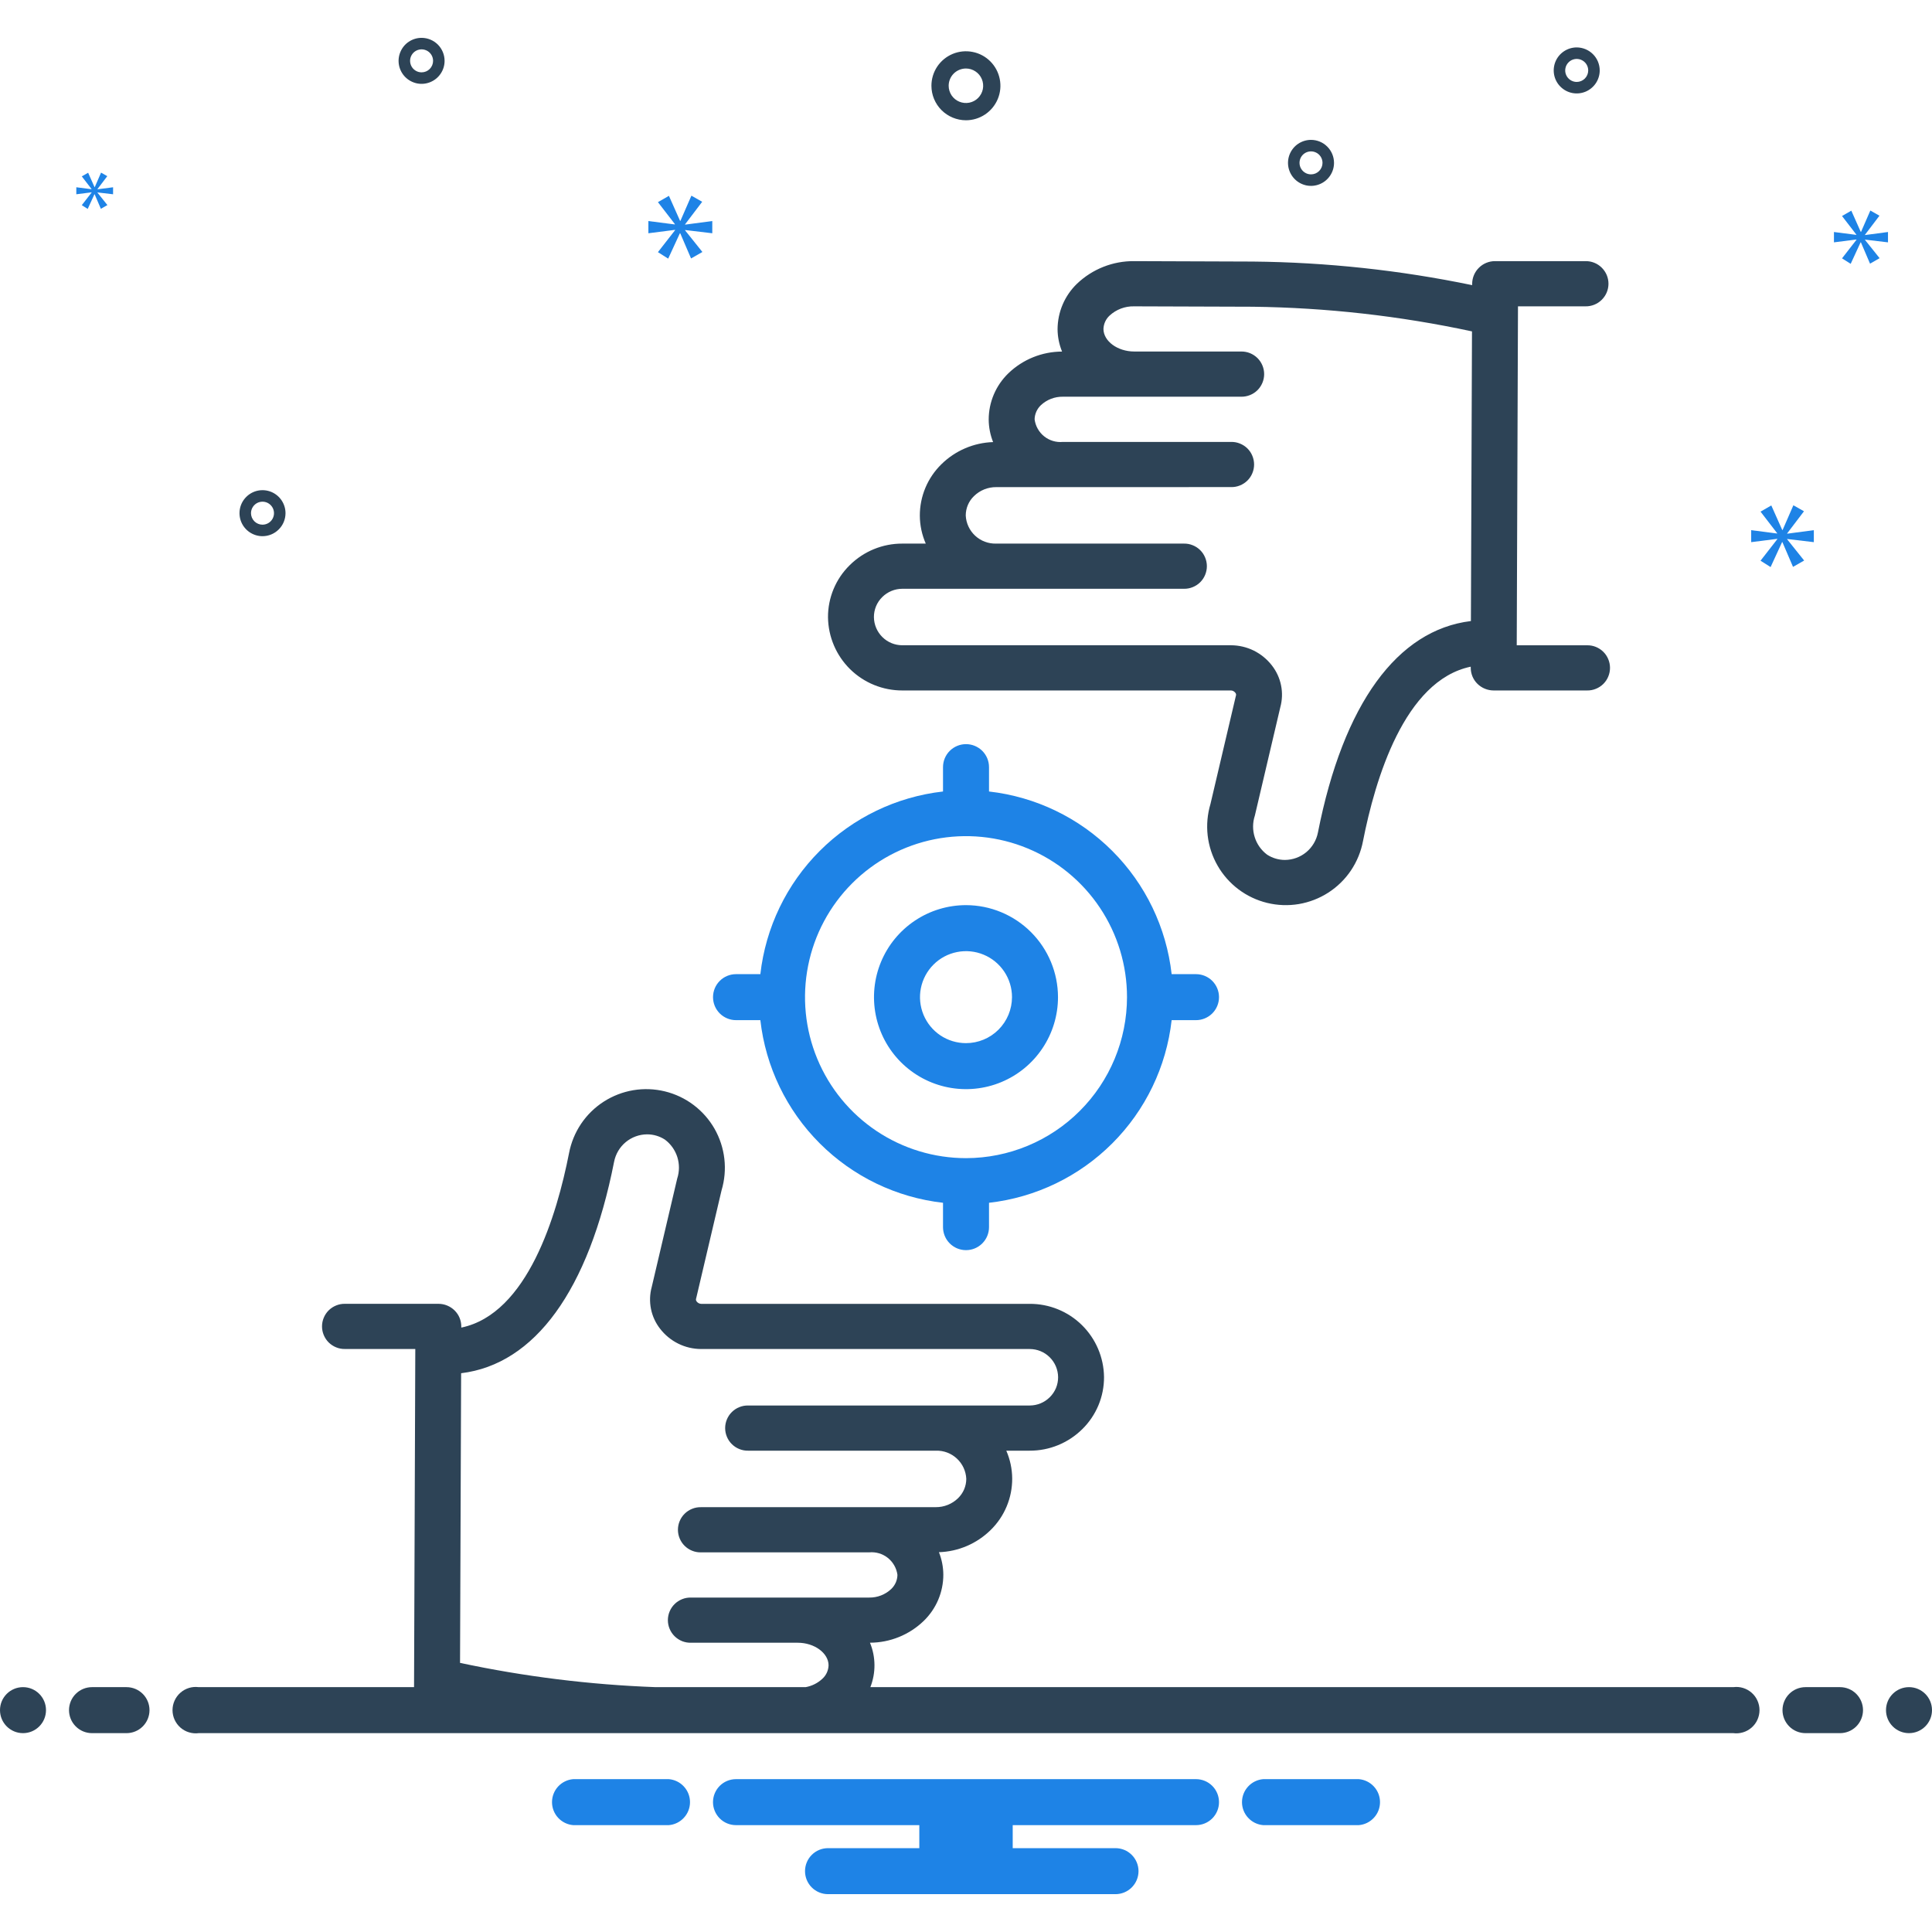 <svg width="68" height="68" viewBox="0 0 68 68" fill="none" xmlns="http://www.w3.org/2000/svg">
<path d="M34 31.858C33.359 31.858 32.733 32.048 32.201 32.404C31.668 32.76 31.253 33.266 31.008 33.857C30.763 34.449 30.699 35.1 30.824 35.728C30.949 36.356 31.257 36.933 31.71 37.386C32.163 37.839 32.74 38.147 33.368 38.272C33.996 38.397 34.647 38.333 35.239 38.088C35.831 37.843 36.336 37.428 36.692 36.895C37.048 36.363 37.238 35.737 37.238 35.096C37.237 34.238 36.895 33.415 36.288 32.808C35.681 32.201 34.858 31.859 34 31.858ZM34 36.715C33.68 36.715 33.367 36.621 33.1 36.443C32.834 36.265 32.627 36.012 32.504 35.716C32.382 35.42 32.349 35.095 32.412 34.781C32.474 34.467 32.629 34.178 32.855 33.952C33.081 33.725 33.37 33.571 33.684 33.509C33.998 33.446 34.324 33.478 34.619 33.601C34.915 33.723 35.168 33.931 35.346 34.197C35.524 34.463 35.619 34.776 35.619 35.096C35.618 35.526 35.448 35.937 35.144 36.241C34.841 36.544 34.429 36.715 34 36.715Z" fill="#1E83E6"/>
<path d="M41.238 35.906H42.096C42.31 35.906 42.516 35.82 42.668 35.669C42.82 35.517 42.905 35.311 42.905 35.096C42.905 34.882 42.82 34.676 42.668 34.524C42.516 34.372 42.31 34.287 42.096 34.287H41.238C41.053 32.646 40.316 31.116 39.148 29.949C37.98 28.781 36.451 28.044 34.81 27.858V27.001C34.81 26.786 34.725 26.58 34.573 26.428C34.421 26.277 34.215 26.191 34.001 26.191C33.786 26.191 33.58 26.277 33.428 26.428C33.276 26.58 33.191 26.786 33.191 27.001V27.858C31.55 28.044 30.021 28.781 28.853 29.949C27.685 31.116 26.948 32.646 26.762 34.287H25.905C25.691 34.287 25.485 34.372 25.333 34.524C25.181 34.676 25.096 34.882 25.096 35.096C25.096 35.311 25.181 35.517 25.333 35.669C25.485 35.82 25.691 35.906 25.905 35.906H26.762C26.948 37.547 27.685 39.076 28.853 40.243C30.021 41.411 31.55 42.148 33.191 42.334V43.191C33.191 43.406 33.276 43.612 33.428 43.764C33.58 43.916 33.786 44.001 34.001 44.001C34.215 44.001 34.421 43.916 34.573 43.764C34.725 43.612 34.81 43.406 34.81 43.191V42.334C36.451 42.148 37.98 41.411 39.148 40.243C40.316 39.076 41.053 37.547 41.238 35.906ZM34.001 40.763C32.88 40.763 31.784 40.431 30.852 39.808C29.92 39.185 29.194 38.3 28.765 37.265C28.336 36.229 28.224 35.09 28.443 33.991C28.661 32.891 29.201 31.882 29.994 31.089C30.786 30.297 31.796 29.757 32.895 29.538C33.994 29.32 35.134 29.432 36.169 29.861C37.204 30.29 38.09 31.016 38.712 31.948C39.335 32.88 39.667 33.975 39.667 35.096C39.665 36.599 39.068 38.039 38.005 39.101C36.943 40.164 35.503 40.761 34.001 40.763Z" fill="#1E83E6"/>
<path d="M55.805 10.782C55.91 10.784 56.015 10.764 56.113 10.725C56.211 10.686 56.3 10.627 56.375 10.553C56.45 10.479 56.51 10.391 56.551 10.294C56.592 10.196 56.613 10.092 56.613 9.986C56.613 9.881 56.592 9.777 56.551 9.679C56.51 9.582 56.45 9.494 56.375 9.42C56.3 9.346 56.211 9.287 56.113 9.248C56.015 9.209 55.91 9.189 55.805 9.191H52.623C52.411 9.19 52.207 9.272 52.056 9.421C51.904 9.569 51.818 9.772 51.815 9.984L51.815 10.036C49.275 9.509 46.689 9.231 44.095 9.206L39.921 9.191C39.172 9.183 38.449 9.469 37.907 9.986C37.691 10.194 37.52 10.443 37.402 10.718C37.285 10.993 37.224 11.289 37.223 11.588C37.225 11.858 37.279 12.124 37.381 12.374C36.676 12.376 35.999 12.65 35.491 13.139C35.272 13.351 35.098 13.604 34.979 13.884C34.86 14.164 34.799 14.465 34.799 14.769C34.801 15.04 34.854 15.308 34.954 15.56C34.271 15.582 33.622 15.86 33.135 16.339C32.894 16.575 32.702 16.856 32.571 17.168C32.441 17.479 32.374 17.813 32.375 18.151C32.377 18.489 32.448 18.823 32.584 19.133H31.76C31.067 19.13 30.401 19.403 29.909 19.891C29.664 20.13 29.471 20.416 29.339 20.732C29.208 21.047 29.141 21.386 29.143 21.728C29.152 22.416 29.432 23.072 29.922 23.554C30.412 24.035 31.073 24.304 31.76 24.302H43.326C43.355 24.303 43.384 24.31 43.41 24.324C43.436 24.337 43.459 24.357 43.477 24.38C43.489 24.393 43.498 24.41 43.503 24.427C43.507 24.445 43.507 24.464 43.502 24.481C43.499 24.494 43.495 24.507 43.492 24.52L42.605 28.295C42.497 28.655 42.464 29.033 42.506 29.406C42.549 29.779 42.667 30.14 42.854 30.466C43.04 30.792 43.291 31.076 43.591 31.302C43.891 31.528 44.234 31.69 44.599 31.779C44.964 31.868 45.343 31.882 45.714 31.82C46.084 31.757 46.438 31.62 46.753 31.417C47.069 31.213 47.34 30.948 47.55 30.636C47.759 30.324 47.903 29.973 47.973 29.604C48.401 27.431 49.429 23.951 51.765 23.465L51.765 23.504C51.765 23.609 51.786 23.713 51.826 23.81C51.867 23.907 51.926 23.995 52.001 24.068C52.153 24.218 52.359 24.302 52.573 24.302H55.859C55.965 24.304 56.069 24.285 56.167 24.245C56.265 24.206 56.355 24.148 56.43 24.074C56.505 24 56.565 23.912 56.605 23.814C56.646 23.717 56.667 23.612 56.667 23.507C56.667 23.401 56.646 23.297 56.605 23.2C56.565 23.102 56.505 23.014 56.43 22.94C56.355 22.866 56.265 22.808 56.167 22.768C56.069 22.729 55.965 22.71 55.859 22.712H53.384L53.428 10.782L55.805 10.782ZM51.771 21.859C49.183 22.172 47.28 24.768 46.387 29.301C46.334 29.572 46.19 29.816 45.979 29.992C45.767 30.168 45.501 30.265 45.226 30.267C45.004 30.267 44.786 30.203 44.599 30.082C44.392 29.927 44.239 29.712 44.162 29.465C44.084 29.219 44.085 28.955 44.166 28.709C44.169 28.697 44.173 28.684 44.175 28.671L45.062 24.895C45.131 24.643 45.141 24.379 45.089 24.123C45.038 23.867 44.927 23.627 44.767 23.422C44.596 23.201 44.378 23.023 44.129 22.899C43.879 22.776 43.604 22.712 43.326 22.711H31.76C31.496 22.711 31.243 22.608 31.056 22.422C30.869 22.237 30.762 21.985 30.759 21.721C30.758 21.59 30.784 21.459 30.834 21.337C30.885 21.215 30.96 21.105 31.054 21.013C31.242 20.827 31.496 20.723 31.76 20.723H41.67C41.776 20.725 41.88 20.706 41.978 20.666C42.076 20.627 42.166 20.569 42.241 20.495C42.316 20.421 42.376 20.333 42.416 20.235C42.457 20.138 42.478 20.034 42.478 19.928C42.478 19.823 42.457 19.718 42.416 19.621C42.376 19.523 42.316 19.435 42.241 19.361C42.166 19.287 42.076 19.229 41.978 19.19C41.88 19.15 41.776 19.131 41.67 19.133H35.059C34.787 19.14 34.522 19.041 34.323 18.856C34.123 18.671 34.004 18.415 33.991 18.143C33.991 18.016 34.017 17.89 34.066 17.773C34.116 17.655 34.189 17.549 34.281 17.461C34.49 17.256 34.773 17.142 35.067 17.145L43.332 17.144C43.438 17.146 43.542 17.127 43.64 17.087C43.738 17.048 43.827 16.99 43.903 16.916C43.978 16.842 44.038 16.754 44.078 16.656C44.119 16.559 44.14 16.455 44.14 16.349C44.14 16.244 44.119 16.139 44.078 16.042C44.038 15.944 43.978 15.856 43.903 15.782C43.827 15.708 43.738 15.65 43.64 15.611C43.542 15.571 43.438 15.552 43.332 15.554H37.411C37.174 15.577 36.938 15.507 36.752 15.359C36.567 15.211 36.446 14.997 36.415 14.761C36.416 14.668 36.437 14.575 36.475 14.489C36.513 14.403 36.568 14.325 36.636 14.261C36.846 14.065 37.124 13.958 37.411 13.963H43.686C43.791 13.965 43.896 13.945 43.994 13.906C44.092 13.867 44.181 13.809 44.257 13.735C44.332 13.661 44.391 13.572 44.432 13.475C44.473 13.378 44.494 13.273 44.494 13.168C44.494 13.062 44.473 12.958 44.432 12.861C44.391 12.763 44.332 12.675 44.257 12.601C44.181 12.527 44.092 12.469 43.994 12.429C43.896 12.39 43.791 12.371 43.686 12.372H39.921C39.336 12.372 38.841 12.009 38.838 11.58C38.841 11.491 38.861 11.403 38.898 11.322C38.935 11.242 38.987 11.169 39.053 11.108C39.288 10.891 39.598 10.774 39.918 10.782L44.092 10.796C46.687 10.828 49.272 11.118 51.809 11.664L51.771 21.859ZM33.997 4.233C34.237 4.233 34.472 4.162 34.672 4.028C34.871 3.895 35.027 3.705 35.119 3.483C35.211 3.261 35.235 3.017 35.188 2.782C35.141 2.546 35.026 2.33 34.856 2.16C34.686 1.99 34.47 1.874 34.234 1.828C33.998 1.781 33.754 1.805 33.532 1.897C33.311 1.989 33.121 2.144 32.987 2.344C32.854 2.544 32.783 2.778 32.783 3.019C32.783 3.34 32.911 3.649 33.139 3.877C33.367 4.104 33.675 4.232 33.997 4.233ZM33.997 2.411C34.117 2.411 34.235 2.447 34.334 2.514C34.434 2.58 34.512 2.675 34.558 2.786C34.604 2.897 34.616 3.019 34.593 3.137C34.569 3.255 34.511 3.363 34.426 3.448C34.342 3.533 34.233 3.591 34.116 3.614C33.998 3.637 33.876 3.625 33.765 3.579C33.654 3.534 33.559 3.456 33.492 3.356C33.426 3.256 33.39 3.139 33.39 3.019C33.39 2.858 33.454 2.703 33.568 2.589C33.682 2.476 33.836 2.412 33.997 2.411ZM14.838 1.332C14.678 1.332 14.522 1.38 14.389 1.468C14.255 1.557 14.152 1.684 14.091 1.832C14.029 1.98 14.013 2.142 14.044 2.299C14.076 2.457 14.153 2.601 14.266 2.714C14.379 2.827 14.524 2.904 14.681 2.936C14.838 2.967 15 2.951 15.148 2.889C15.296 2.828 15.423 2.724 15.511 2.591C15.601 2.458 15.648 2.302 15.648 2.142C15.648 1.927 15.562 1.721 15.411 1.569C15.259 1.418 15.053 1.332 14.838 1.332ZM14.838 2.546C14.758 2.546 14.68 2.523 14.614 2.478C14.547 2.434 14.495 2.37 14.464 2.296C14.434 2.222 14.426 2.141 14.441 2.063C14.457 1.984 14.496 1.912 14.552 1.855C14.609 1.799 14.681 1.76 14.759 1.745C14.838 1.729 14.919 1.737 14.993 1.768C15.067 1.798 15.13 1.85 15.175 1.917C15.219 1.983 15.243 2.062 15.243 2.142C15.243 2.249 15.2 2.352 15.124 2.428C15.049 2.504 14.946 2.546 14.838 2.546ZM55.495 1.669C55.335 1.669 55.178 1.717 55.045 1.806C54.912 1.895 54.808 2.021 54.747 2.169C54.686 2.317 54.67 2.48 54.701 2.637C54.732 2.794 54.809 2.938 54.923 3.051C55.036 3.164 55.18 3.242 55.337 3.273C55.494 3.304 55.657 3.288 55.805 3.227C55.953 3.165 56.079 3.062 56.168 2.929C56.257 2.795 56.305 2.639 56.305 2.479C56.304 2.264 56.219 2.058 56.067 1.907C55.915 1.755 55.71 1.67 55.495 1.669ZM55.495 2.884C55.415 2.884 55.337 2.86 55.27 2.815C55.204 2.771 55.152 2.708 55.121 2.634C55.09 2.56 55.082 2.478 55.098 2.4C55.114 2.321 55.152 2.249 55.209 2.193C55.265 2.136 55.338 2.097 55.416 2.082C55.495 2.066 55.576 2.074 55.65 2.105C55.724 2.136 55.787 2.187 55.832 2.254C55.876 2.321 55.9 2.399 55.9 2.479C55.9 2.586 55.857 2.689 55.781 2.765C55.705 2.841 55.602 2.884 55.495 2.884ZM46.143 4.923C45.983 4.923 45.827 4.971 45.694 5.059C45.56 5.148 45.457 5.275 45.395 5.423C45.334 5.571 45.318 5.733 45.349 5.891C45.381 6.048 45.458 6.192 45.571 6.305C45.684 6.418 45.828 6.495 45.985 6.527C46.142 6.558 46.305 6.542 46.453 6.48C46.601 6.419 46.727 6.315 46.816 6.182C46.905 6.049 46.953 5.893 46.953 5.733C46.953 5.518 46.867 5.312 46.715 5.16C46.564 5.009 46.358 4.923 46.143 4.923ZM46.143 6.137C46.063 6.137 45.985 6.114 45.919 6.069C45.852 6.025 45.8 5.961 45.769 5.887C45.739 5.814 45.731 5.732 45.746 5.654C45.762 5.575 45.8 5.503 45.857 5.446C45.914 5.39 45.986 5.351 46.064 5.336C46.143 5.32 46.224 5.328 46.298 5.359C46.372 5.389 46.435 5.441 46.48 5.508C46.524 5.574 46.548 5.653 46.548 5.733C46.548 5.84 46.505 5.943 46.429 6.019C46.353 6.095 46.251 6.137 46.143 6.137ZM10.049 18.062C10.049 17.902 10.001 17.746 9.912 17.612C9.823 17.479 9.697 17.376 9.549 17.314C9.401 17.253 9.238 17.237 9.081 17.268C8.924 17.299 8.78 17.377 8.667 17.49C8.554 17.603 8.476 17.747 8.445 17.904C8.414 18.061 8.43 18.224 8.491 18.372C8.553 18.52 8.656 18.646 8.789 18.735C8.923 18.824 9.079 18.872 9.239 18.872C9.454 18.872 9.66 18.786 9.811 18.634C9.963 18.483 10.049 18.277 10.049 18.062ZM8.834 18.062C8.834 17.982 8.858 17.904 8.903 17.837C8.947 17.771 9.01 17.719 9.084 17.688C9.158 17.658 9.24 17.65 9.318 17.665C9.397 17.681 9.469 17.719 9.525 17.776C9.582 17.833 9.621 17.905 9.636 17.983C9.652 18.062 9.644 18.143 9.613 18.217C9.583 18.291 9.531 18.354 9.464 18.399C9.398 18.443 9.319 18.467 9.239 18.467C9.132 18.467 9.029 18.424 8.953 18.348C8.877 18.272 8.835 18.169 8.834 18.062Z" fill="#2D4356"/>
<path d="M24.114 7.893L24.715 7.102L24.335 6.887L23.949 7.773H23.936L23.544 6.893L23.157 7.115L23.753 7.887V7.9L22.821 7.78V8.21L23.759 8.09V8.103L23.157 8.875L23.518 9.103L23.93 8.21H23.942L24.323 9.097L24.722 8.869L24.114 8.109V8.096L25.07 8.21V7.78L24.114 7.906V7.893Z" fill="#1E83E6"/>
<path d="M3.225 6.776L2.879 7.221L3.087 7.353L3.324 6.838H3.331L3.55 7.349L3.78 7.218L3.43 6.78V6.773L3.98 6.838V6.591L3.43 6.663V6.656L3.776 6.2L3.557 6.076L3.335 6.587H3.328L3.102 6.08L2.879 6.208L3.222 6.653V6.66L2.686 6.591V6.838L3.225 6.769V6.776Z" fill="#1E83E6"/>
<path d="M63.841 19.082V18.66L62.903 18.784V18.772L63.494 17.995L63.121 17.784L62.742 18.654H62.729L62.344 17.79L61.965 18.008L62.549 18.766V18.778L61.636 18.66V19.082L62.555 18.965V18.977L61.965 19.735L62.319 19.959L62.723 19.082H62.735L63.108 19.952L63.5 19.729L62.903 18.983V18.971L63.841 19.082Z" fill="#1E83E6"/>
<path d="M65.642 8.262L66.151 7.592L65.83 7.41L65.503 8.16H65.492L65.16 7.415L64.833 7.603L65.337 8.257V8.267L64.549 8.166V8.53L65.342 8.429V8.439L64.833 9.093L65.138 9.286L65.487 8.53H65.498L65.819 9.28L66.156 9.087L65.642 8.444V8.434L66.451 8.53V8.166L65.642 8.273V8.262Z" fill="#1E83E6"/>
<path d="M0.81 61.001C1.257 61.001 1.619 60.638 1.619 60.191C1.619 59.744 1.257 59.382 0.81 59.382C0.362 59.382 0 59.744 0 60.191C0 60.638 0.362 61.001 0.81 61.001Z" fill="#2D4356"/>
<path d="M4.453 59.382H3.238C3.024 59.382 2.818 59.467 2.666 59.619C2.514 59.771 2.429 59.977 2.429 60.191C2.429 60.406 2.514 60.612 2.666 60.764C2.818 60.916 3.024 61.001 3.238 61.001H4.453C4.667 61.001 4.873 60.916 5.025 60.764C5.177 60.612 5.262 60.406 5.262 60.191C5.262 59.977 5.177 59.771 5.025 59.619C4.873 59.467 4.667 59.382 4.453 59.382ZM64.762 59.382H63.548C63.333 59.382 63.127 59.467 62.975 59.619C62.824 59.771 62.738 59.977 62.738 60.191C62.738 60.406 62.824 60.612 62.975 60.764C63.127 60.916 63.333 61.001 63.548 61.001H64.762C64.977 61.001 65.183 60.916 65.335 60.764C65.486 60.612 65.572 60.406 65.572 60.191C65.572 59.977 65.486 59.771 65.335 59.619C65.183 59.467 64.977 59.382 64.762 59.382Z" fill="#2D4356"/>
<path d="M67.19 61.001C67.638 61.001 68 60.638 68 60.191C68 59.744 67.638 59.382 67.19 59.382C66.743 59.382 66.381 59.744 66.381 60.191C66.381 60.638 66.743 61.001 67.19 61.001Z" fill="#2D4356"/>
<path d="M47.824 62.62H44.462C44.258 62.636 44.068 62.729 43.93 62.879C43.791 63.029 43.714 63.225 43.714 63.43C43.714 63.634 43.791 63.831 43.93 63.98C44.068 64.13 44.258 64.223 44.462 64.239H47.824C48.028 64.223 48.218 64.13 48.356 63.98C48.495 63.831 48.572 63.634 48.572 63.43C48.572 63.225 48.495 63.029 48.356 62.879C48.218 62.729 48.028 62.636 47.824 62.62ZM23.539 62.62H20.176C19.973 62.636 19.783 62.729 19.644 62.879C19.506 63.029 19.429 63.225 19.429 63.43C19.429 63.634 19.506 63.831 19.644 63.98C19.783 64.13 19.973 64.223 20.176 64.239H23.539C23.742 64.223 23.932 64.13 24.07 63.98C24.209 63.831 24.286 63.634 24.286 63.43C24.286 63.225 24.209 63.029 24.07 62.879C23.932 62.729 23.742 62.636 23.539 62.62ZM42.095 62.62H25.905C25.69 62.62 25.484 62.705 25.332 62.857C25.181 63.009 25.095 63.215 25.095 63.43C25.095 63.644 25.181 63.85 25.332 64.002C25.484 64.154 25.69 64.239 25.905 64.239H32.357V65.049H29.143C28.928 65.049 28.722 65.134 28.571 65.286C28.419 65.438 28.334 65.644 28.334 65.858C28.334 66.073 28.419 66.279 28.571 66.431C28.722 66.582 28.928 66.668 29.143 66.668H39.262C39.477 66.668 39.683 66.582 39.834 66.431C39.986 66.279 40.072 66.073 40.072 65.858C40.072 65.644 39.986 65.438 39.834 65.286C39.683 65.134 39.477 65.049 39.262 65.049H35.644V64.239H42.095C42.31 64.239 42.516 64.154 42.668 64.002C42.82 63.85 42.905 63.644 42.905 63.43C42.905 63.215 42.82 63.009 42.668 62.857C42.516 62.705 42.31 62.62 42.095 62.62Z" fill="#1E83E6"/>
<path d="M61.007 59.382H30.634C30.831 58.878 30.827 58.318 30.62 57.818C31.325 57.816 32.002 57.542 32.51 57.053C32.729 56.841 32.903 56.588 33.022 56.308C33.141 56.028 33.202 55.727 33.202 55.423C33.2 55.152 33.148 54.884 33.047 54.632C33.73 54.61 34.379 54.332 34.866 53.853C35.108 53.617 35.3 53.336 35.43 53.024C35.561 52.713 35.627 52.379 35.626 52.041C35.624 51.703 35.553 51.369 35.418 51.059H36.241C36.934 51.062 37.6 50.789 38.093 50.301C38.337 50.062 38.53 49.776 38.662 49.46C38.793 49.145 38.86 48.806 38.858 48.464C38.849 47.776 38.569 47.12 38.079 46.638C37.589 46.156 36.928 45.888 36.241 45.891H24.675C24.646 45.889 24.617 45.882 24.591 45.868C24.565 45.855 24.542 45.835 24.524 45.812C24.512 45.798 24.503 45.782 24.498 45.764C24.494 45.747 24.494 45.728 24.499 45.711C24.503 45.698 24.506 45.685 24.509 45.672L25.396 41.897C25.504 41.537 25.538 41.159 25.495 40.786C25.452 40.413 25.334 40.052 25.148 39.726C24.961 39.4 24.71 39.116 24.41 38.89C24.11 38.664 23.767 38.502 23.402 38.413C23.037 38.324 22.658 38.31 22.288 38.372C21.917 38.435 21.564 38.572 21.248 38.775C20.932 38.979 20.661 39.244 20.451 39.556C20.242 39.868 20.098 40.219 20.028 40.588C19.6 42.761 18.572 46.241 16.236 46.727L16.236 46.688C16.236 46.583 16.215 46.479 16.175 46.382C16.135 46.285 16.075 46.197 16 46.123C15.848 45.973 15.642 45.889 15.428 45.89H12.142C12.036 45.888 11.932 45.907 11.834 45.947C11.736 45.986 11.647 46.044 11.571 46.118C11.496 46.192 11.437 46.28 11.396 46.378C11.355 46.475 11.334 46.58 11.334 46.685C11.334 46.791 11.355 46.895 11.396 46.992C11.437 47.09 11.496 47.178 11.571 47.252C11.647 47.326 11.736 47.384 11.834 47.423C11.932 47.463 12.036 47.482 12.142 47.48H14.617L14.573 59.382H6.994C6.879 59.367 6.762 59.376 6.651 59.41C6.54 59.444 6.437 59.501 6.35 59.578C6.263 59.654 6.193 59.749 6.145 59.855C6.097 59.96 6.072 60.075 6.072 60.191C6.072 60.307 6.097 60.422 6.145 60.528C6.193 60.634 6.263 60.728 6.35 60.805C6.437 60.881 6.54 60.939 6.651 60.972C6.762 61.006 6.879 61.016 6.994 61.001H61.007C61.122 61.016 61.239 61.006 61.35 60.972C61.461 60.939 61.564 60.881 61.651 60.805C61.739 60.728 61.809 60.634 61.856 60.528C61.904 60.422 61.929 60.307 61.929 60.191C61.929 60.075 61.904 59.96 61.856 59.855C61.809 59.749 61.739 59.654 61.651 59.578C61.564 59.501 61.461 59.444 61.35 59.41C61.239 59.376 61.122 59.367 61.007 59.382V59.382ZM16.192 58.528L16.23 48.333C18.818 48.019 20.721 45.424 21.614 40.891C21.667 40.62 21.811 40.376 22.022 40.2C22.234 40.024 22.5 39.927 22.775 39.925C22.998 39.925 23.215 39.989 23.402 40.11C23.609 40.264 23.762 40.48 23.84 40.726C23.917 40.973 23.916 41.237 23.835 41.482C23.832 41.495 23.828 41.508 23.826 41.521L22.939 45.297C22.87 45.549 22.861 45.813 22.912 46.069C22.963 46.324 23.074 46.565 23.235 46.77C23.405 46.99 23.623 47.169 23.873 47.292C24.122 47.416 24.397 47.48 24.675 47.481H36.241C36.505 47.481 36.758 47.584 36.945 47.77C37.133 47.955 37.239 48.207 37.242 48.471C37.243 48.602 37.217 48.733 37.167 48.855C37.116 48.976 37.041 49.087 36.947 49.179C36.76 49.365 36.506 49.469 36.241 49.469H26.331C26.226 49.467 26.121 49.486 26.023 49.526C25.925 49.565 25.836 49.623 25.761 49.697C25.685 49.771 25.626 49.859 25.585 49.957C25.544 50.054 25.523 50.158 25.523 50.264C25.523 50.37 25.544 50.474 25.585 50.571C25.626 50.669 25.685 50.757 25.761 50.831C25.836 50.905 25.925 50.963 26.023 51.002C26.121 51.042 26.226 51.061 26.331 51.059H32.942C33.215 51.051 33.479 51.151 33.678 51.336C33.878 51.521 33.997 51.777 34.01 52.049C34.01 52.176 33.984 52.302 33.935 52.419C33.885 52.536 33.812 52.642 33.721 52.731C33.511 52.936 33.228 53.05 32.934 53.047L24.669 53.048C24.564 53.046 24.459 53.065 24.361 53.105C24.263 53.144 24.174 53.202 24.099 53.276C24.023 53.35 23.964 53.438 23.923 53.536C23.882 53.633 23.861 53.737 23.861 53.843C23.861 53.948 23.882 54.053 23.923 54.15C23.964 54.248 24.023 54.336 24.099 54.41C24.174 54.484 24.263 54.542 24.361 54.581C24.459 54.621 24.564 54.64 24.669 54.638H30.59C30.827 54.615 31.063 54.685 31.249 54.833C31.434 54.981 31.556 55.195 31.587 55.43C31.585 55.524 31.565 55.617 31.527 55.703C31.488 55.789 31.433 55.866 31.365 55.931C31.155 56.127 30.878 56.234 30.59 56.229H24.315C24.21 56.227 24.105 56.246 24.007 56.286C23.909 56.325 23.82 56.383 23.745 56.457C23.669 56.531 23.61 56.62 23.569 56.717C23.528 56.814 23.507 56.919 23.507 57.024C23.507 57.13 23.528 57.234 23.569 57.331C23.61 57.429 23.669 57.517 23.745 57.591C23.82 57.665 23.909 57.723 24.007 57.763C24.105 57.802 24.21 57.821 24.315 57.819H28.08C28.665 57.819 29.16 58.183 29.163 58.612C29.16 58.701 29.14 58.788 29.103 58.87C29.067 58.95 29.014 59.023 28.948 59.084C28.784 59.239 28.578 59.342 28.356 59.382H23.075C20.76 59.297 18.457 59.011 16.192 58.528Z" fill="#2D4356"/>
</svg>
